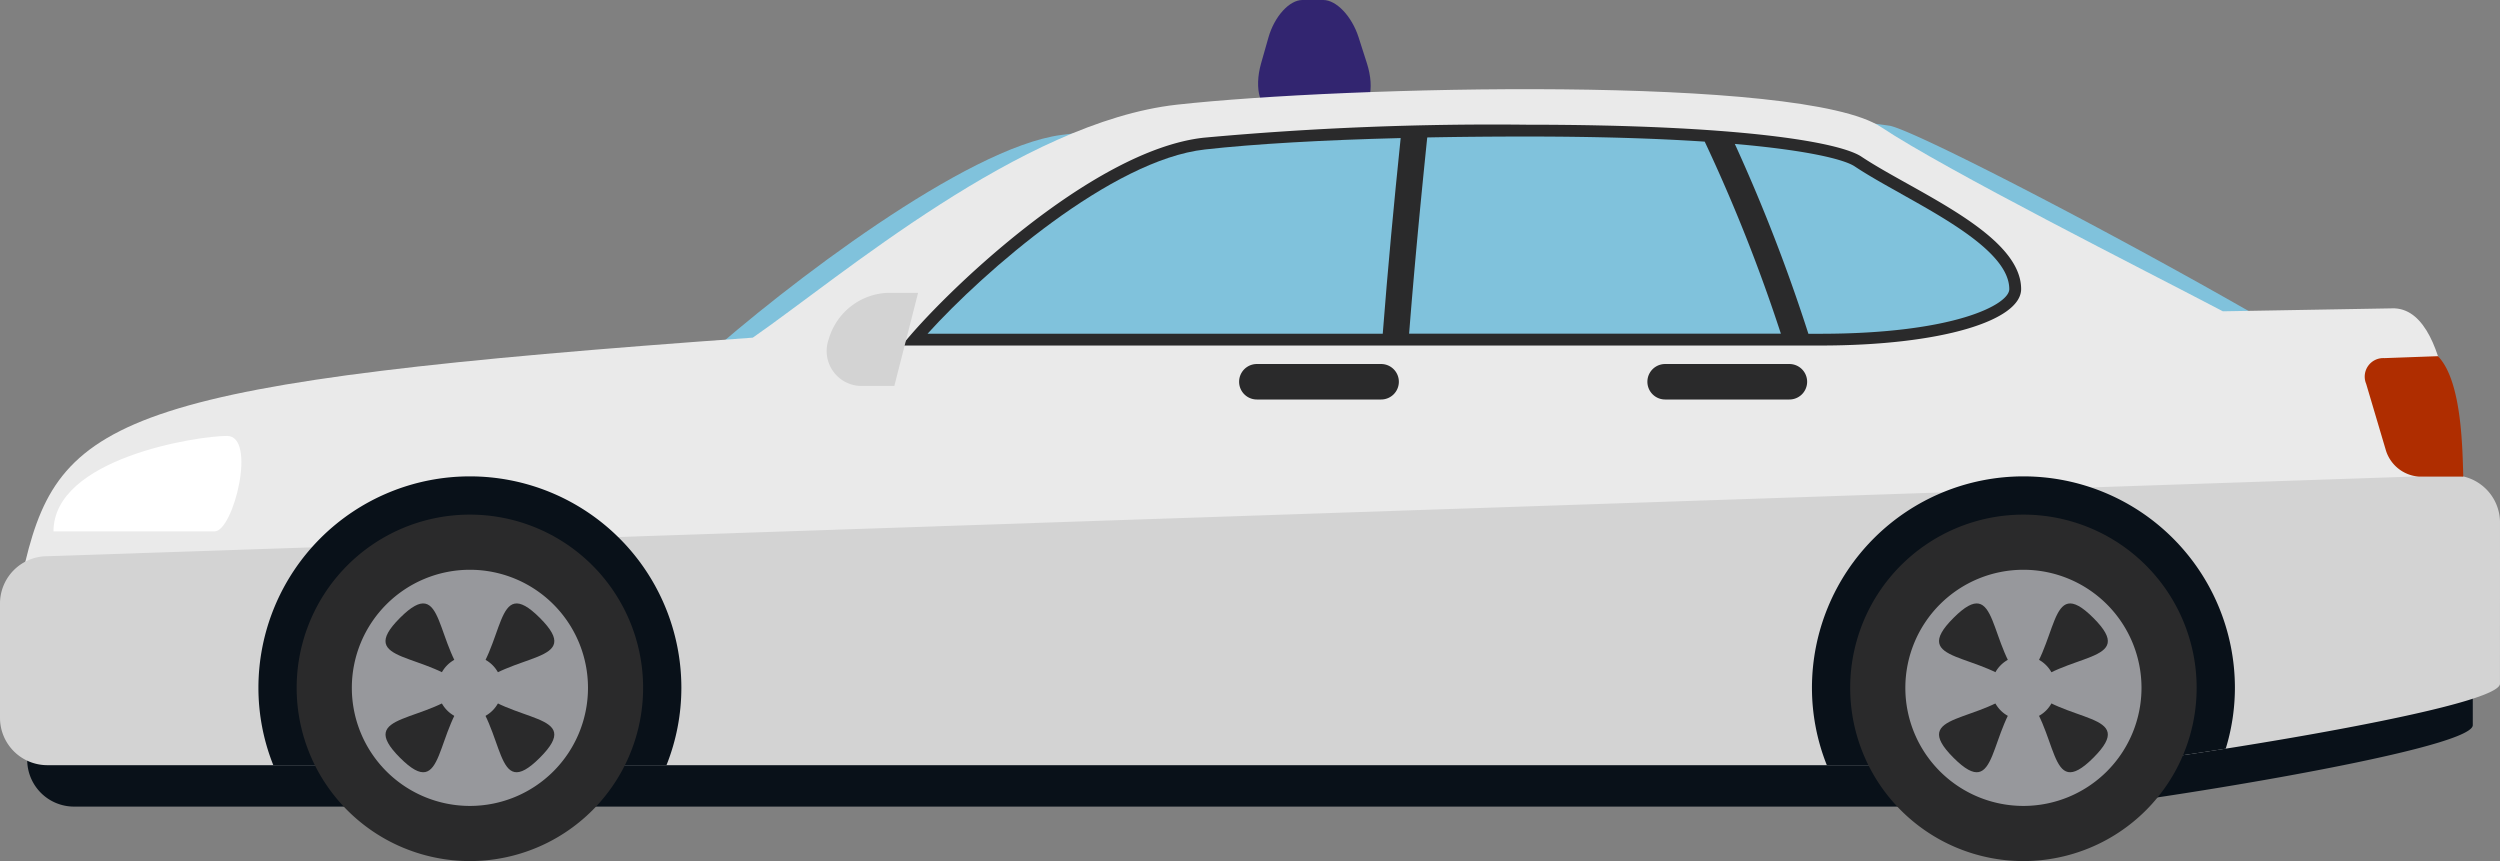 <svg id="Group_21394" data-name="Group 21394" xmlns="http://www.w3.org/2000/svg" xmlns:xlink="http://www.w3.org/1999/xlink" width="111.602" height="38.439" viewBox="0 0 111.602 38.439">
  <rect x="0" y="0" width="111.602" height="38.439" fill="#808080" stroke="none"/>
  <defs>
    <clipPath id="clip-path">
      <rect id="Rectangle_4551" data-name="Rectangle 4551" width="111.602" height="38.439" transform="translate(0 0)" fill="none"/>
    </clipPath>
  </defs>
  <g id="Group_21393" data-name="Group 21393" clip-path="url(#clip-path)">
    <path id="Path_18115" data-name="Path 18115" d="M61.021,2.828c.366,1.145.116,2.155-.592,2.155H56.964c-.708,0-.994-1.01-.668-2.155l.33-1.161C56.9.716,57.566,0,58.141,0h.934c.575,0,1.27.716,1.574,1.667Z" fill="#322570"/>
    <path id="Path_18116" data-name="Path 18116" d="M56.041,5.4c-3.418.109-6.4.321-8.67.625-4.246.568-12.245,6.674-16.089,10.1H50.849q2.54-5.367,5.192-10.725" fill="#80c2dc"/>
    <path id="Path_18117" data-name="Path 18117" d="M74.533,4.939a67.732,67.732,0,0,1,9.837.676c1.322.29,11.253,5.463,17.733,9.267l-19.568.782q-3.945-5.368-8-10.725" fill="#80c2dc"/>
    <path id="Path_18118" data-name="Path 18118" d="M106.914,13.763l-7.683.134c-3.468-1.821-12.389-6.312-15.258-8.224-3.493-2.329-23.951-1.829-31.436-1-6.932.77-15,7.671-18.931,10.4C5.8,17.058,2.708,18.538,1.132,25.072-1.436,35.721,10.866,31,23.547,31H63.874c12.681,0,45.664-5.824,45.664-9.71,0,0,.075-7.378-2.624-7.524" fill="#eaeaea"/>
    <path id="Path_18119" data-name="Path 18119" d="M81.254,15.425c5.457,0,8.971-1.128,8.971-2.521,0-2.465-4.794-4.354-7.131-5.912-.987-.657-5.49-1.425-14.938-1.425a141.737,141.737,0,0,0-14.421.58c-5.063.562-11.773,7.126-13.473,9.278Z" fill="#2a2a2b"/>
    <path id="Path_18120" data-name="Path 18120" d="M62.53,6.163c-3.5.088-6.51.261-8.737.509-4.165.463-9.861,5.434-12.386,8.225h20.32c.226-2.914.5-5.825.8-8.734" fill="#80c2dc"/>
    <path id="Path_18121" data-name="Path 18121" d="M76.1,6.323c-2.068-.138-4.68-.228-7.942-.228-1.543,0-3.029.014-4.445.041-.3,2.918-.58,5.837-.809,8.76H79.5a73.876,73.876,0,0,0-3.4-8.573" fill="#80c2dc"/>
    <path id="Path_18122" data-name="Path 18122" d="M110.387,32.371c0,1.167-16.16,3.636-17.3,3.636H3.282a2.09,2.09,0,0,1-2.067-2.113v-5.1a2.09,2.09,0,0,1,2.067-2.113L108.32,23.064a2.09,2.09,0,0,1,2.067,2.113Z" fill="#091119"/>
    <path id="Path_18123" data-name="Path 18123" d="M84.866,8.647C84.1,8.222,83.385,7.82,82.8,7.431c-.445-.3-2.027-.716-5.356-1.006A76.951,76.951,0,0,1,80.728,14.9h.526c5.966,0,8.442-1.3,8.442-1.993,0-1.557-2.678-3.053-4.83-4.256" fill="#80c2dc"/>
    <path id="Path_18124" data-name="Path 18124" d="M111.6,30.522c0,1.167-16.52,3.636-17.687,3.636H2.113A2.113,2.113,0,0,1,0,32.045v-5.1A2.113,2.113,0,0,1,2.113,24.83l107.376-3.615a2.113,2.113,0,0,1,2.113,2.113Z" fill="#d3d3d3"/>
    <path id="Path_18125" data-name="Path 18125" d="M2.388,23.722H9.58c.841,0,1.9-4.262.554-4.262s-7.746,1-7.746,4.262" fill="#fff"/>
    <path id="Path_18126" data-name="Path 18126" d="M93.916,34.159c.406,0,2.666-.3,5.442-.737a9.261,9.261,0,0,0,.41-2.716,9.44,9.44,0,0,0-18.881,0,9.326,9.326,0,0,0,.665,3.453Z" fill="#091119"/>
    <path id="Path_18127" data-name="Path 18127" d="M29.752,34.159a9.326,9.326,0,0,0,.665-3.453,9.44,9.44,0,0,0-18.881,0,9.326,9.326,0,0,0,.665,3.453Z" fill="#091119"/>
    <path id="Path_18128" data-name="Path 18128" d="M13.243,30.706a7.733,7.733,0,1,1,7.733,7.733,7.733,7.733,0,0,1-7.733-7.733" fill="#2a2a2b"/>
    <path id="Path_18129" data-name="Path 18129" d="M17.25,26.979a5.271,5.271,0,1,1,0,7.454,5.271,5.271,0,0,1,0-7.454" fill="#97989c"/>
    <path id="Path_18130" data-name="Path 18130" d="M17.855,27.584c2.058-2.058,1.491,1.305,3.215,3.029s5.087,1.156,3.028,3.214-1.49-1.3-3.214-3.028-5.087-1.157-3.029-3.215" fill="#2a2a2b"/>
    <path id="Path_18131" data-name="Path 18131" d="M24.1,27.584c2.058,2.058-1.305,1.491-3.029,3.215s-1.156,5.087-3.214,3.028,1.3-1.49,3.028-3.214,1.156-5.087,3.215-3.029" fill="#2a2a2b"/>
    <path id="Path_18132" data-name="Path 18132" d="M19.965,29.694a1.431,1.431,0,1,1,0,2.024,1.431,1.431,0,0,1,0-2.024" fill="#97989c"/>
    <path id="Path_18133" data-name="Path 18133" d="M82.594,30.706a7.733,7.733,0,1,1,7.733,7.733,7.733,7.733,0,0,1-7.733-7.733" fill="#2a2a2b"/>
    <path id="Path_18134" data-name="Path 18134" d="M86.6,26.979a5.271,5.271,0,1,1,0,7.454,5.271,5.271,0,0,1,0-7.454" fill="#97989c"/>
    <path id="Path_18135" data-name="Path 18135" d="M87.206,27.584c2.058-2.058,1.491,1.305,3.215,3.029s5.087,1.156,3.028,3.214-1.49-1.3-3.214-3.028-5.088-1.157-3.029-3.215" fill="#2a2a2b"/>
    <path id="Path_18136" data-name="Path 18136" d="M93.449,27.584c2.059,2.058-1.305,1.491-3.029,3.215s-1.156,5.087-3.214,3.028,1.3-1.49,3.028-3.214,1.157-5.087,3.215-3.029" fill="#2a2a2b"/>
    <path id="Path_18137" data-name="Path 18137" d="M89.315,29.694a1.431,1.431,0,1,1,0,2.024,1.431,1.431,0,0,1,0-2.024" fill="#97989c"/>
    <path id="Path_18138" data-name="Path 18138" d="M40.984,13.074H39.6a2.86,2.86,0,0,0-2.608,2.077,1.559,1.559,0,0,0,1.546,2.077h1.386Z" fill="#d3d3d3"/>
    <path id="Path_18139" data-name="Path 18139" d="M62.446,17.042a.792.792,0,0,1-.792.792H56.107a.792.792,0,1,1,0-1.584h5.547a.792.792,0,0,1,.792.792" fill="#2a2a2b"/>
    <path id="Path_18140" data-name="Path 18140" d="M80.672,17.042a.792.792,0,0,1-.792.792H74.333a.792.792,0,1,1,0-1.584H79.88a.792.792,0,0,1,.792.792" fill="#2a2a2b"/>
    <path id="Path_18141" data-name="Path 18141" d="M108.836,15.9l-2.4.087a.828.828,0,0,0-.808,1.149l.886,2.988A1.668,1.668,0,0,0,108,21.277h1.963c-.039-1.247-.061-4.276-1.129-5.373" fill="#af2d00"/>
  </g>
</svg>
